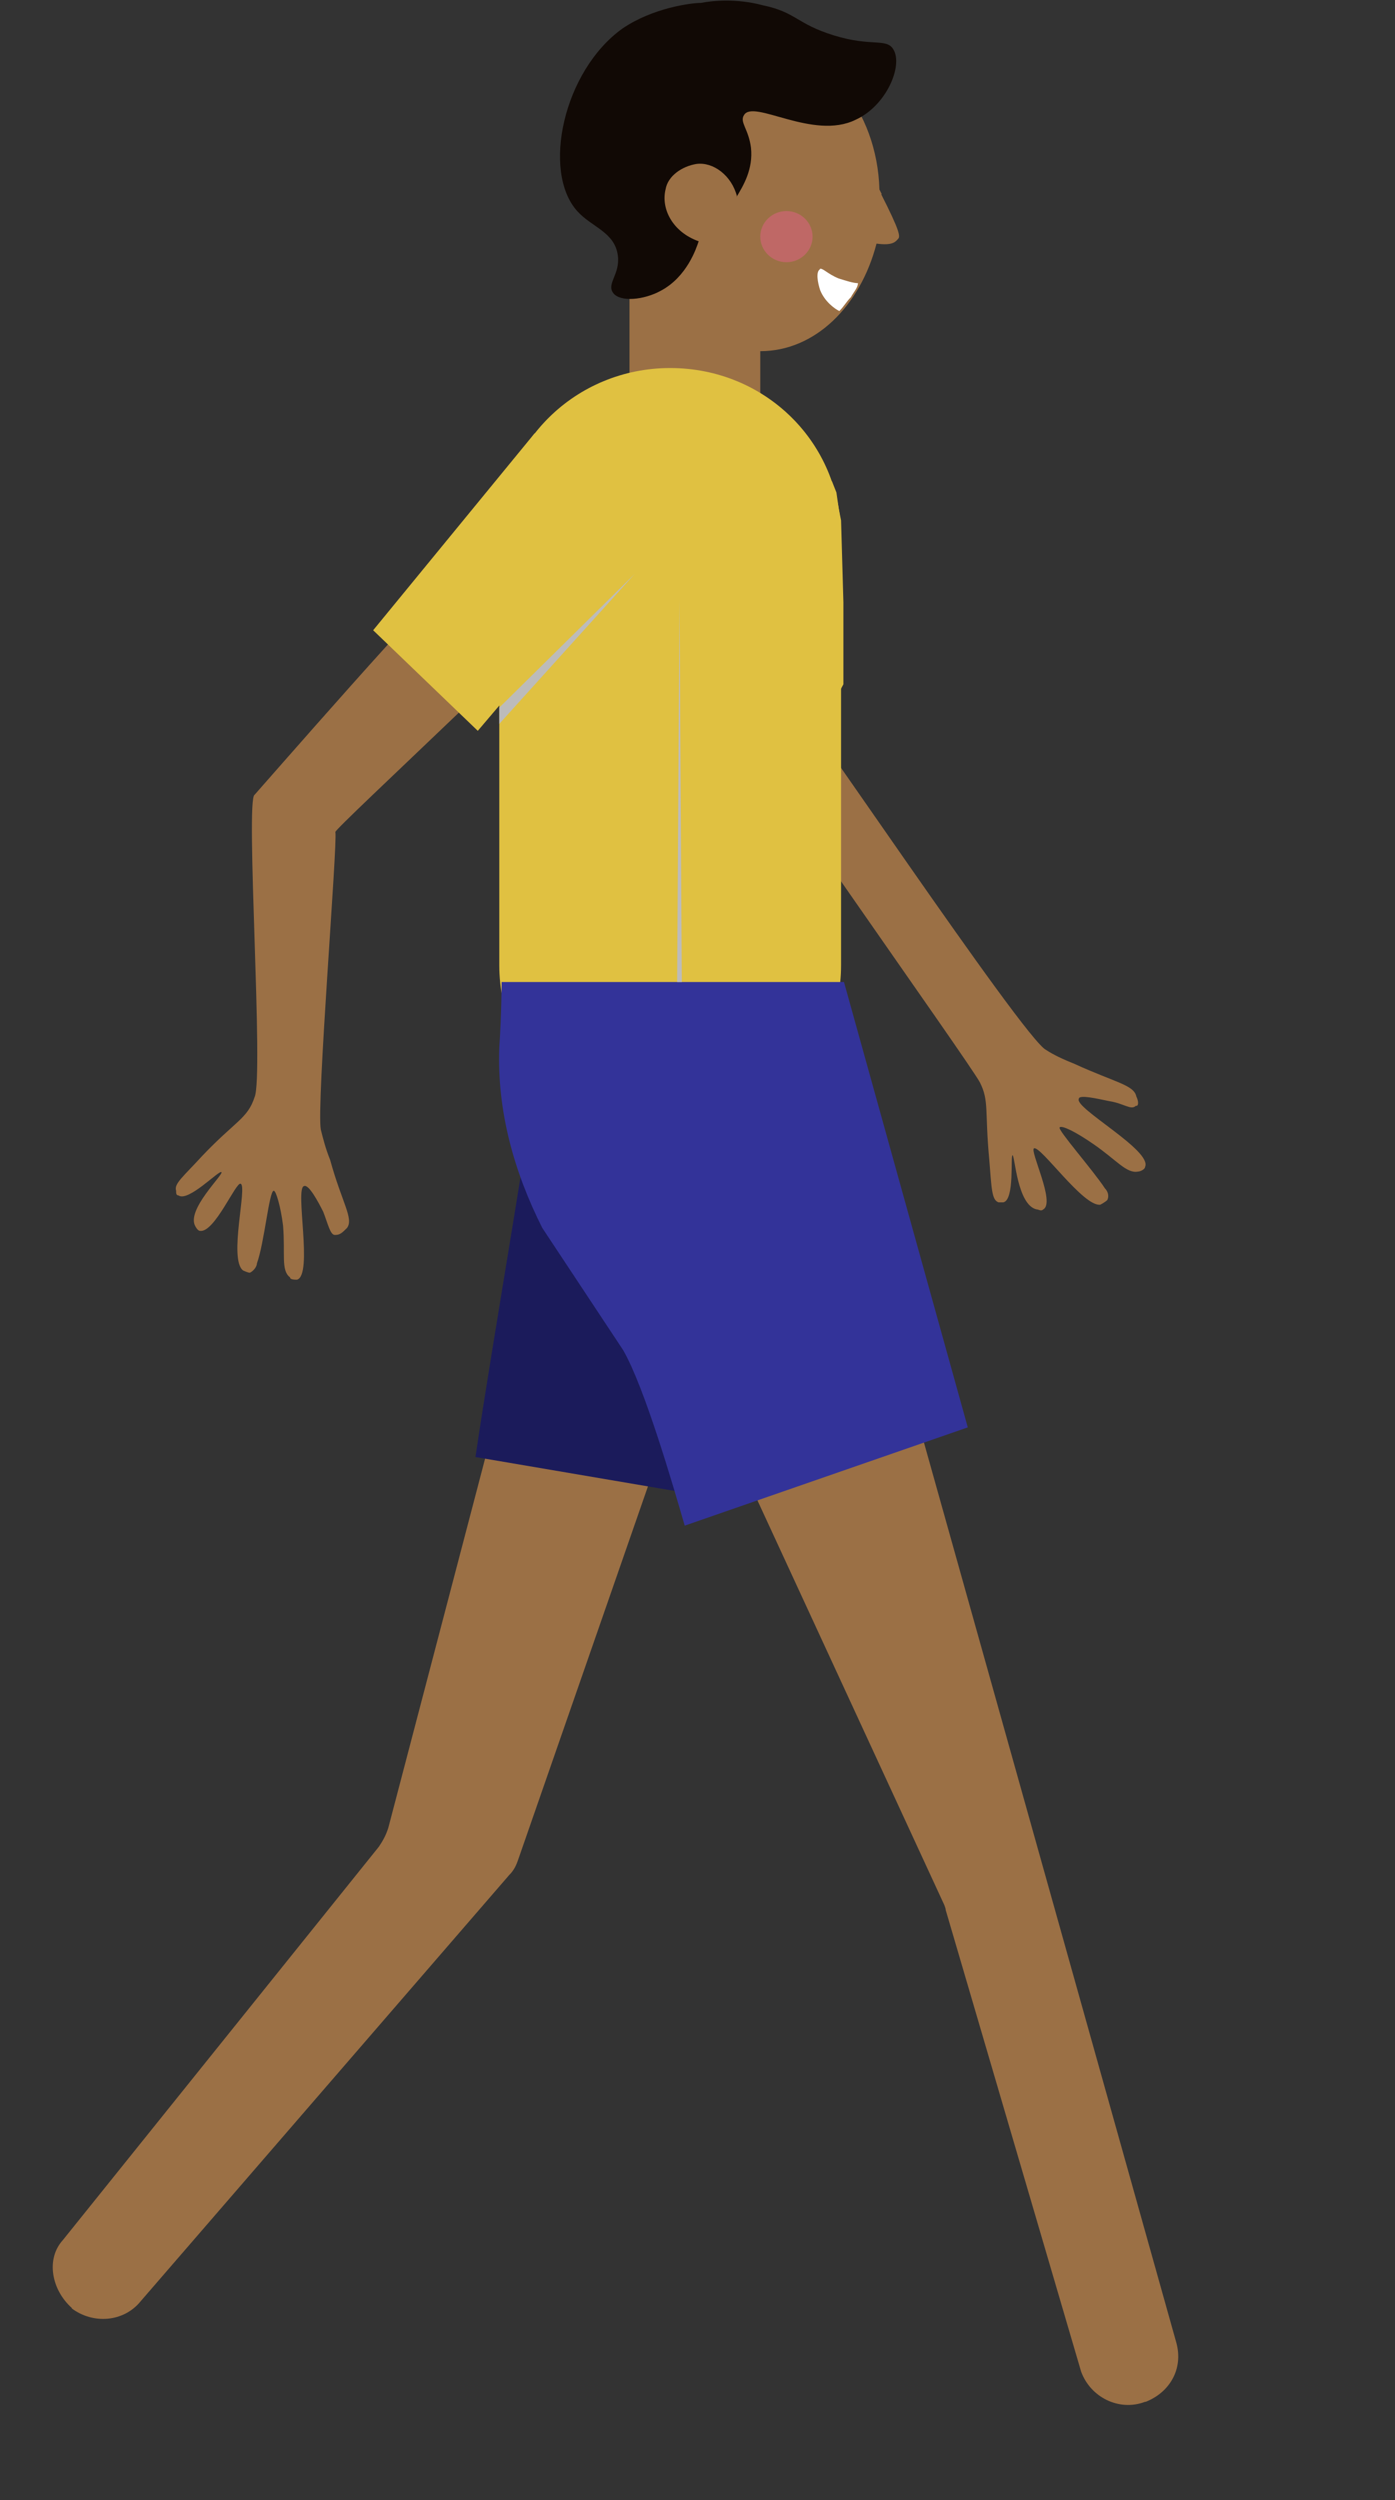 <?xml version="1.0" encoding="UTF-8"?><svg id="b" xmlns="http://www.w3.org/2000/svg" xmlns:xlink="http://www.w3.org/1999/xlink" viewBox="0 0 24 43"><rect x="0" y="0" width="24" height="43" fill="#333333" stroke="none"/><defs><clipPath id="e"><rect width="24" height="43" fill="none"/></clipPath></defs><g id="c"><g id="d"><g clip-path="url(#e)" fill="none"><path d="m19.54,19.02c-.08.08-.2-.04-.45-.08-.2-.04-.53-.12-.53-.04-.08.16,1.27.89,1.14,1.17,0,.04-.08.08-.12.08-.2.04-.37-.2-.78-.48-.29-.2-.53-.32-.57-.28s.57.73.78,1.05c.04.04.08.12.04.2-.04.04-.12.08-.12.08-.29.04-1.02-1.01-1.14-.97-.08.04.37.93.16,1.05-.04.04-.08,0-.12,0-.33-.08-.37-.93-.41-.93s.04.77-.16.81h-.08c-.12-.04-.12-.24-.16-.73-.08-.85,0-1.01-.16-1.33-.16-.32-4.46-6.33-4.42-6.53.04-.24.61-.36.9-.44.2.12,4.29,6.25,4.66,6.41.12.08.29.16.49.24.7.32,1.02.36,1.06.56.04.08.04.16,0,.16Z" fill="#9b7045"/><path d="m1.23,39.7c.37.28.9.24,1.19-.12l6.34-7.33c.08-.08.12-.16.16-.28l2.41-6.93c.16-.48-.12-.97-.61-1.09l-1.14-.28c-.45-.08-.9.16-1.02.6l-1.88,7.17c-.04.12-.08.2-.16.32l-5.44,6.77c-.29.32-.2.85.16,1.17Z" fill="#9b7045"/><path d="m19.71,41.31c.41-.16.65-.56.53-1.01l-4.42-15.76c-.08-.36-.41-.6-.82-.6h-1.51c-.61,0-1.02.6-.78,1.17l3.52,7.62s.04.08.04.12l2.33,7.94c.16.44.65.69,1.1.52Z" fill="#9b7045"/><path d="m18.64,42.31c.08.24.33.32.53.28,1.06-.2,4.54-.97,4.74-1.57.08-.24,0-.36,0-.36-.12-.2-.49-.2-.57-.2l-2.9-.32c-.08,0-.12.04-.16.08-.12.2-.41.6-.94.81-.41.12-.74.08-.98.04-.08-.04-.2.08-.16.16l.45,1.09Z"/><path d="m12.47,25.79c.2-1.89,1.14-7.66,1.23-8.79h-4.25c-.25,1.93-.98,6.09-1.27,8.06" fill="#1b1b5b"/><path d="m5.76,21.24c-.08,0-.12-.2-.2-.4-.08-.16-.25-.48-.33-.44-.16.04.16,1.53-.12,1.61-.04,0-.12,0-.12-.04-.16-.12-.08-.4-.12-.89-.04-.32-.12-.6-.16-.6-.08,0-.16.89-.29,1.25,0,.04-.04.12-.12.16-.04,0-.12-.04-.12-.04-.25-.2.08-1.45-.04-1.49-.08-.04-.45.85-.7.81-.04,0-.08-.08-.08-.08-.16-.28.49-.89.45-.93-.04-.04-.57.52-.74.4-.04,0-.04-.04-.04-.08-.04-.12.12-.24.45-.6.57-.6.78-.64.9-1.01.16-.36-.16-5.12,0-5.2.04-.04,3.27-3.75,3.39-3.71.2.08,1.84.12,2.09.28.16.08-4.13,4.03-4.09,4.07.04.2-.33,4.72-.25,5.12.04.16.08.32.16.52.2.73.41,1.01.29,1.17-.08.08-.12.12-.2.12Z" fill="#9b7045"/><path d="m15.17,3.34s-.04-.08-.04-.08c-.04-1.37-.94-2.46-2.09-2.46s-2.09,1.17-2.09,2.62c0,.48.08.93.29,1.29h-.41v2.34h2.25v-1.01c.94,0,1.72-.77,2-1.85.29.04.33-.04.37-.08s.04-.12-.29-.77Z" fill="#9b7045"/><path d="m11.53,6.33c1.64,0,2.94,1.29,2.94,2.9v7.37c0,1.61-1.31,2.9-2.94,2.9s-2.94-1.29-2.94-2.9v-7.37c0-1.61,1.31-2.9,2.94-2.9Z" fill="#e0c141"/><path d="m8.63,16.89h5.89l2.13,7.66-4.87,1.69c-.2-.69-.69-2.38-1.06-3.02l-1.39-2.1c-.49-.97-.78-2.02-.74-3.1.04-.6.04-1.13.04-1.13Z" fill="#339"/><path d="m.08,39.21c-.16.16-.12.44.04.6.74.77,3.23,3.3,3.84,3.18.25-.04.33-.2.33-.2.12-.2-.08-.52-.12-.56l-1.23-2.58c0-.12-.08-.16-.16-.16-.25,0-.74,0-1.19-.36-.33-.24-.49-.56-.53-.81-.04-.08-.16-.12-.25-.04l-.74.93Z"/><path d="m8.22,12.57l2.33-2.74-1.35-2.38-2.78,3.39,1.8,1.73Z" fill="#e0c141"/><path d="m12.67,3.39c.12-.2.29-.48.25-.85-.04-.32-.2-.44-.12-.56.16-.28,1.19.44,1.92.08.53-.24.82-.93.65-1.21-.12-.2-.37-.04-1.02-.24-.65-.2-.65-.4-1.23-.52-.45-.12-.86-.08-1.06-.04-.16,0-.82.08-1.35.44-1.02.73-1.39,2.46-.78,3.14.25.28.65.36.7.77.04.32-.2.48-.08.64.12.16.53.12.82-.04.45-.24.61-.73.65-.85-.45-.16-.65-.56-.57-.89.04-.24.29-.4.53-.44.29-.04.61.2.7.56Z" fill="#110905"/><path d="m14.11,2.86s-.08.08-.08.12v.28s0,.04.04.04c0,0,.04,0,.04.04h.08l.04-.04s0,0,0-.04v-.16s0-.12-.04-.16c0-.04-.04-.08-.08-.12t0,.04s0-.04,0,0Z"/><path d="m14.11,4.63c-.08.04-.04.24,0,.36.08.2.25.32.33.36.08-.08.12-.16.2-.24.04-.08.12-.16.12-.24-.08,0-.2-.04-.33-.08-.2-.08-.29-.2-.33-.16Z" fill="#fff"/><path d="m13.53,4.51c.25,0,.45-.2.45-.44s-.2-.44-.45-.44-.45.2-.45.44.2.44.45.44Z" fill="#e5618a" isolation="isolate" opacity=".48"/><path d="m10.92,9.87l-2.33,2.3v.28l2.33-2.58Z" fill="#bcbbbb"/><path d="m14.51,11.77l-2.78,5.12-.04-3.06,2.62-5.56.08.2.04.28.04.2.04,1.41v1.41Z" fill="#e0c141"/><path d="m11.73,16.89h-.08l.04-6.57.04,6.57Z" fill="#bcbbbb"/></g></g></g></svg>